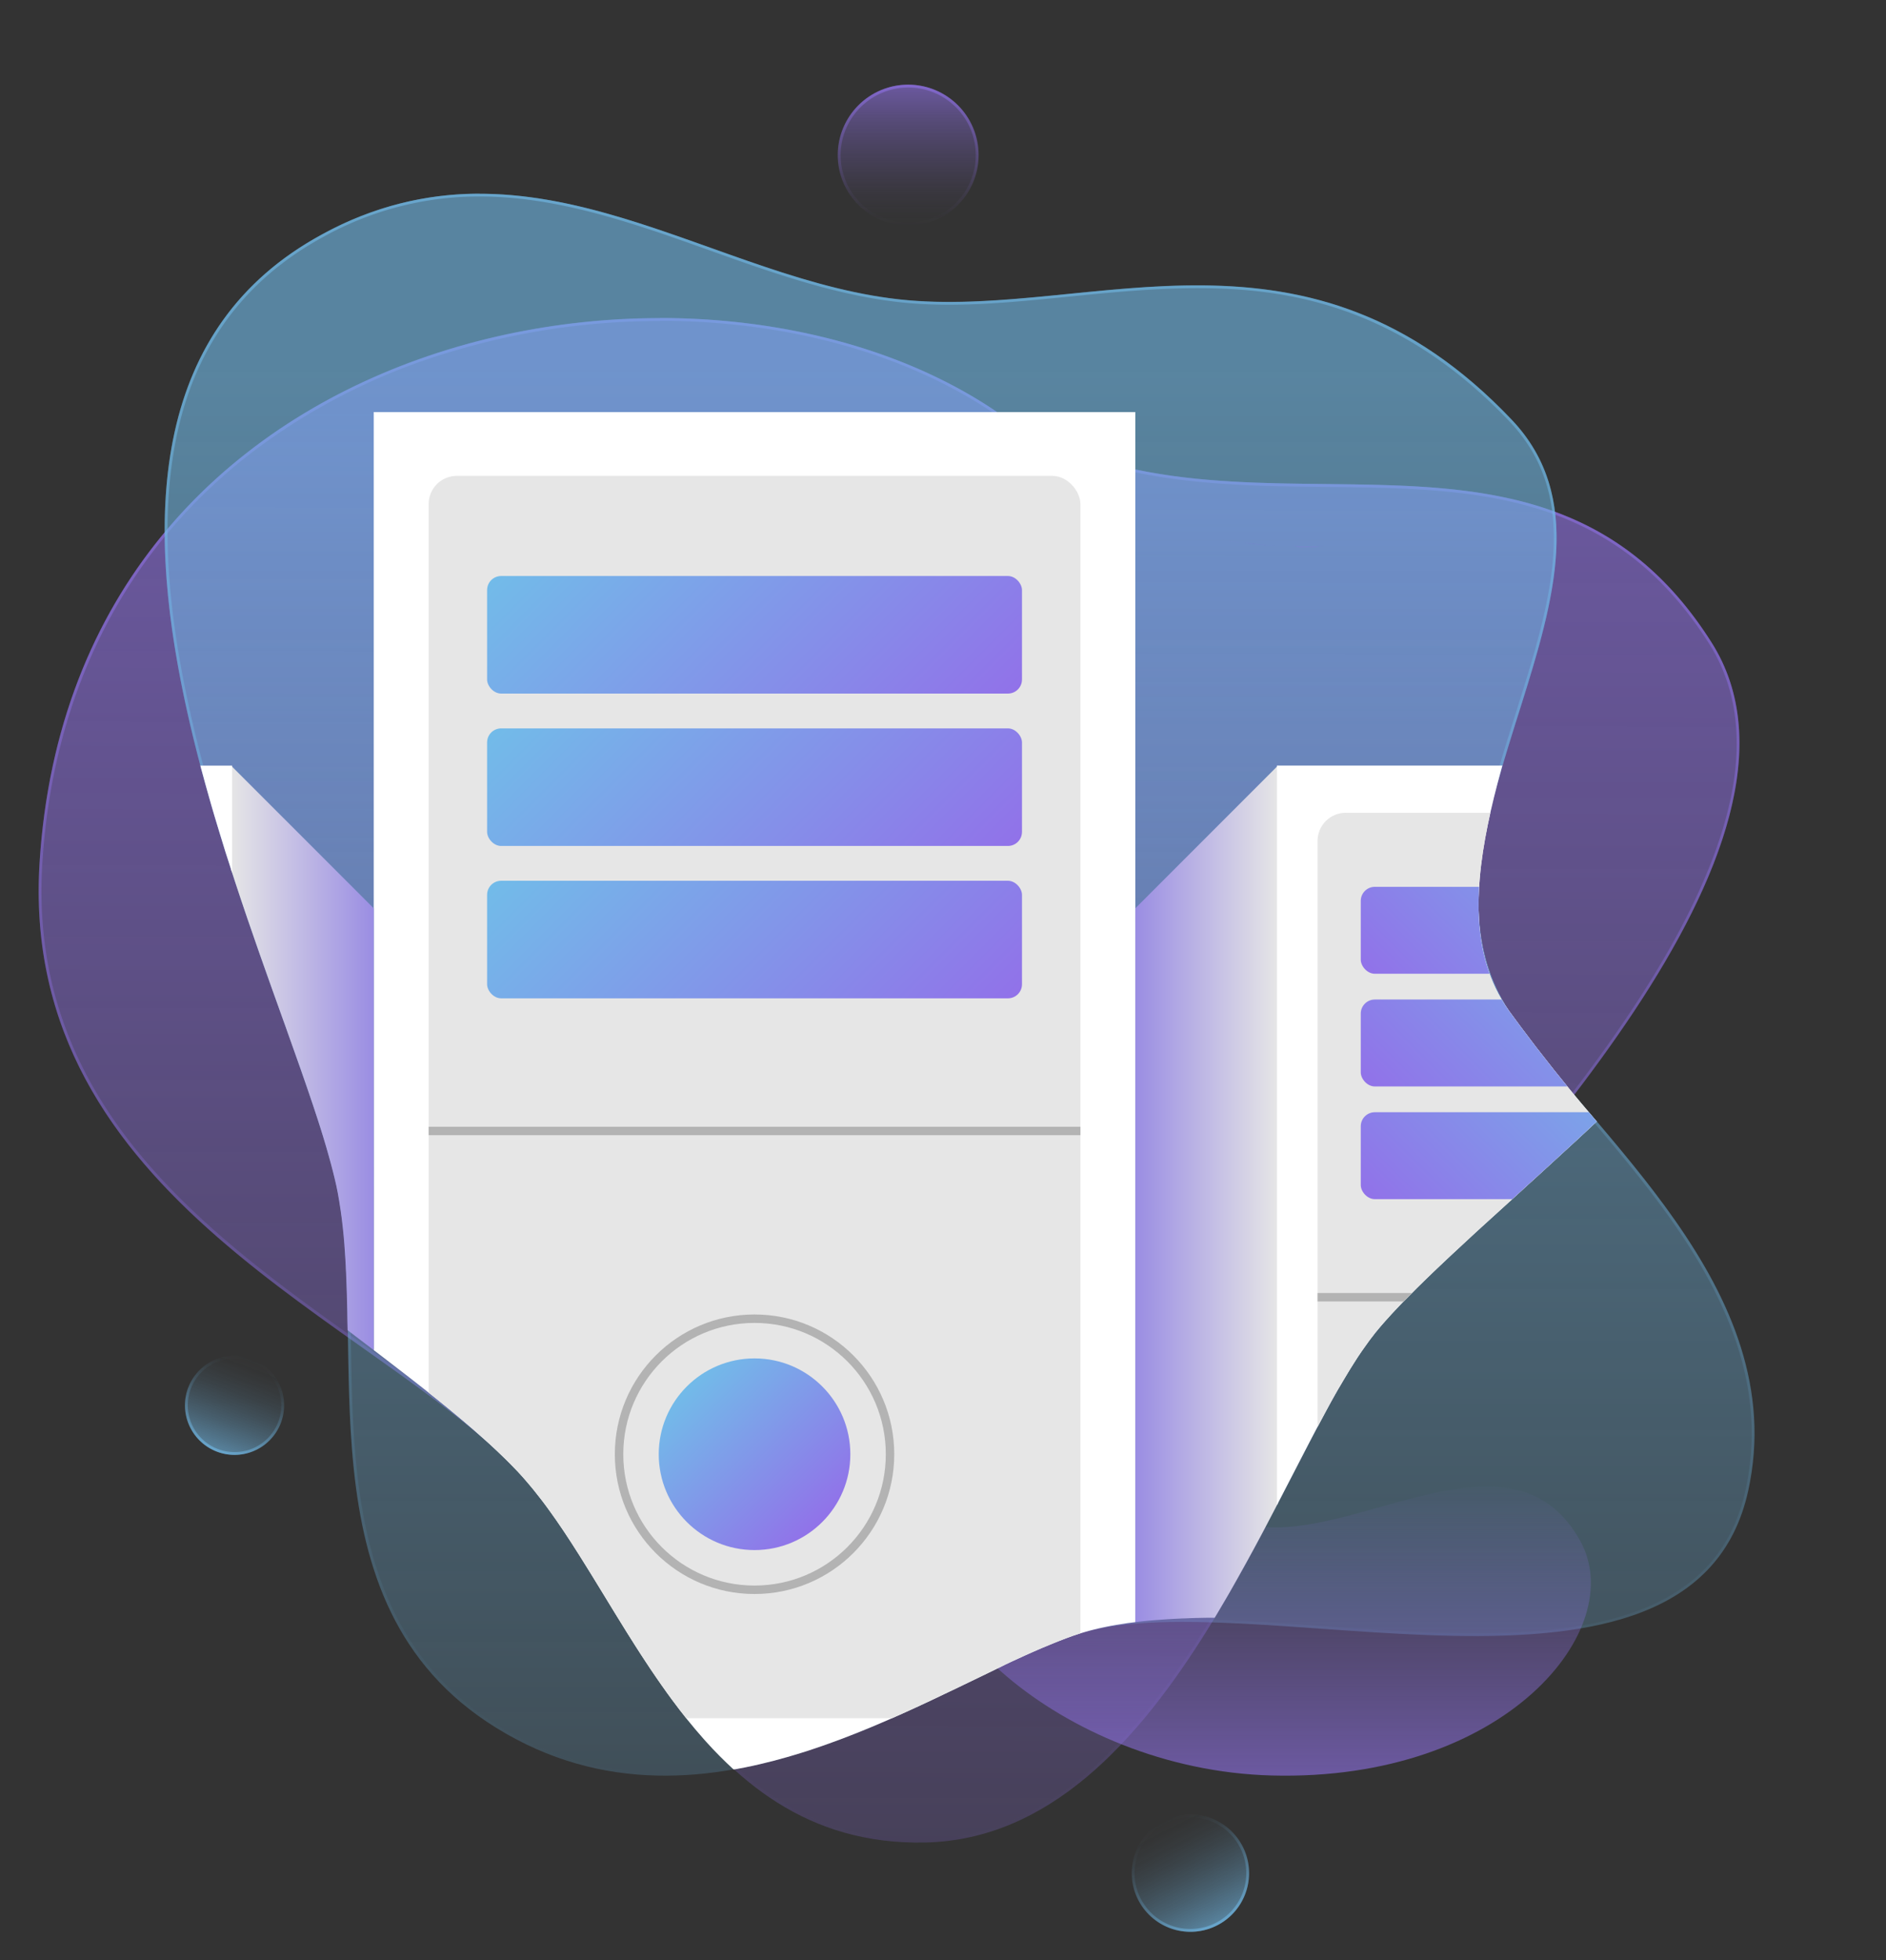 <svg xmlns="http://www.w3.org/2000/svg" xmlns:xlink="http://www.w3.org/1999/xlink" viewBox="0 0 670 696"><rect x="0" y="0" width="670" height="696" fill="#333333" stroke="none"/><defs><style>.cls-1,.cls-60{fill:none;}.cls-2{isolation:isolate;}.cls-3{clip-path:url(#clip-path);}.cls-10,.cls-11,.cls-12,.cls-13,.cls-14,.cls-15,.cls-16,.cls-17,.cls-18,.cls-19,.cls-20,.cls-21,.cls-22,.cls-23,.cls-24,.cls-25,.cls-26,.cls-27,.cls-28,.cls-29,.cls-30,.cls-31,.cls-32,.cls-33,.cls-34,.cls-35,.cls-36,.cls-37,.cls-38,.cls-39,.cls-4,.cls-40,.cls-41,.cls-42,.cls-43,.cls-44,.cls-45,.cls-46,.cls-47,.cls-48,.cls-49,.cls-5,.cls-50,.cls-7,.cls-9{opacity:0.6;mix-blend-mode:lighten;}.cls-4{fill:url(#linear-gradient);}.cls-6{fill:url(#linear-gradient-2);}.cls-7{fill:url(#linear-gradient-3);}.cls-8{fill:url(#linear-gradient-4);}.cls-9{fill:url(#linear-gradient-5);}.cls-10{fill:url(#New_Gradient_Swatch_1);}.cls-11{fill:url(#New_Gradient_Swatch_1-2);}.cls-12{fill:url(#New_Gradient_Swatch_1-3);}.cls-13{fill:url(#New_Gradient_Swatch_1-4);}.cls-14{fill:url(#New_Gradient_Swatch_1-5);}.cls-15{fill:url(#New_Gradient_Swatch_1-6);}.cls-16{fill:url(#New_Gradient_Swatch_1-7);}.cls-17{fill:url(#New_Gradient_Swatch_1-8);}.cls-18{fill:url(#New_Gradient_Swatch_1-9);}.cls-19{fill:url(#New_Gradient_Swatch_1-10);}.cls-20{fill:url(#New_Gradient_Swatch_1-11);}.cls-21{fill:url(#New_Gradient_Swatch_1-12);}.cls-22{fill:url(#New_Gradient_Swatch_1-13);}.cls-23{fill:url(#New_Gradient_Swatch_1-14);}.cls-24{fill:url(#New_Gradient_Swatch_1-15);}.cls-25{fill:url(#New_Gradient_Swatch_1-16);}.cls-26{fill:url(#New_Gradient_Swatch_1-17);}.cls-27{fill:url(#New_Gradient_Swatch_1-18);}.cls-28{fill:url(#New_Gradient_Swatch_1-19);}.cls-29{fill:url(#New_Gradient_Swatch_1-20);}.cls-30{fill:url(#New_Gradient_Swatch_1-21);}.cls-31{fill:url(#New_Gradient_Swatch_1-22);}.cls-32{fill:url(#New_Gradient_Swatch_1-23);}.cls-33{fill:url(#New_Gradient_Swatch_1-24);}.cls-34{fill:url(#New_Gradient_Swatch_1-28);}.cls-35{fill:url(#New_Gradient_Swatch_1-29);}.cls-36{fill:url(#New_Gradient_Swatch_1-30);}.cls-37{fill:url(#New_Gradient_Swatch_1-31);}.cls-38{fill:url(#New_Gradient_Swatch_1-32);}.cls-39{fill:url(#New_Gradient_Swatch_1-33);}.cls-40{fill:url(#New_Gradient_Swatch_1-34);}.cls-41{fill:url(#New_Gradient_Swatch_1-35);}.cls-42{fill:url(#New_Gradient_Swatch_1-36);}.cls-43{fill:url(#New_Gradient_Swatch_1-37);}.cls-44{fill:url(#New_Gradient_Swatch_1-38);}.cls-45{fill:url(#New_Gradient_Swatch_1-41);}.cls-46{fill:url(#New_Gradient_Swatch_1-43);}.cls-47{fill:url(#New_Gradient_Swatch_1-45);}.cls-48{fill:url(#linear-gradient-6);}.cls-49{fill:url(#linear-gradient-7);}.cls-50{fill:url(#linear-gradient-8);}.cls-51{fill:url(#linear-gradient-9);}.cls-52{fill:url(#linear-gradient-10);}.cls-53{fill:url(#linear-gradient-11);}.cls-54{clip-path:url(#clip-path-2);}.cls-55{fill:#fff;}.cls-56{fill:#e6e6e6;}.cls-57{fill:url(#New_Gradient_Swatch_5);}.cls-58{fill:url(#New_Gradient_Swatch_5-2);}.cls-59{fill:url(#New_Gradient_Swatch_5-3);}.cls-60{stroke:#b3b3b3;stroke-miterlimit:10;stroke-width:3px;}.cls-61{fill:url(#New_Gradient_Swatch_5-4);}.cls-62{fill:url(#linear-gradient-12);}.cls-63{fill:url(#New_Gradient_Swatch_1-46);}.cls-64{fill:url(#New_Gradient_Swatch_1-47);}.cls-65{fill:url(#New_Gradient_Swatch_1-48);}.cls-66{fill:url(#New_Gradient_Swatch_1-49);}.cls-67{fill:url(#linear-gradient-13);}.cls-68{fill:url(#New_Gradient_Swatch_5-5);}.cls-69{fill:url(#New_Gradient_Swatch_5-6);}.cls-70{fill:url(#New_Gradient_Swatch_5-7);}.cls-71{fill:url(#New_Gradient_Swatch_1-50);}</style><clipPath id="clip-path"><rect class="cls-1" y="-102" width="670" height="900"/></clipPath><linearGradient id="linear-gradient" x1="94.16" y1="559.62" x2="2.68" y2="-214.86" gradientTransform="matrix(0.99, 0.12, -0.12, 0.99, 287.98, 365.35)" gradientUnits="userSpaceOnUse"><stop offset="0" stop-color="#9172e9" stop-opacity="0"/><stop offset="0.65" stop-color="#9172e9" stop-opacity="0.65"/><stop offset="1" stop-color="#9172e9"/></linearGradient><linearGradient id="linear-gradient-2" x1="315.85" y1="654.3" x2="315.85" y2="112.93" gradientTransform="matrix(1, 0, 0, 1, 0, 0)" xlink:href="#linear-gradient"/><linearGradient id="linear-gradient-3" x1="17.04" y1="367.69" x2="-109.99" y2="-388.5" gradientTransform="translate(385 530.92) rotate(9.54)" gradientUnits="userSpaceOnUse"><stop offset="0" stop-color="#72bbe9" stop-opacity="0"/><stop offset="1" stop-color="#72bbe9"/></linearGradient><linearGradient id="linear-gradient-4" x1="340.89" y1="630.54" x2="340.89" y2="68.77" gradientTransform="matrix(1, 0, 0, 1, 0, 0)" xlink:href="#linear-gradient-3"/><linearGradient id="linear-gradient-5" x1="-6245.06" y1="991.61" x2="-6242.29" y2="1098.03" gradientTransform="translate(-5820.84 1459.2) rotate(-178.51)" gradientUnits="userSpaceOnUse"><stop offset="0" stop-color="#9172e9"/><stop offset="0.35" stop-color="#9172e9" stop-opacity="0.65"/><stop offset="1" stop-color="#9172e9" stop-opacity="0"/></linearGradient><linearGradient id="New_Gradient_Swatch_1" x1="58.53" y1="192.02" x2="58.53" y2="190.51" gradientUnits="userSpaceOnUse"><stop offset="0" stop-color="#c44ff9"/><stop offset="1" stop-color="#595ad3"/></linearGradient><linearGradient id="New_Gradient_Swatch_1-2" x1="119.72" y1="426.25" x2="119.72" y2="418.43" xlink:href="#New_Gradient_Swatch_1"/><linearGradient id="New_Gradient_Swatch_1-3" x1="123.51" y1="472.28" x2="123.51" y2="465.33" xlink:href="#New_Gradient_Swatch_1"/><linearGradient id="New_Gradient_Swatch_1-4" x1="183.79" y1="524.37" x2="183.79" y2="520.27" xlink:href="#New_Gradient_Swatch_1"/><linearGradient id="New_Gradient_Swatch_1-5" x1="261.34" y1="628.3" x2="261.34" y2="628.08" xlink:href="#New_Gradient_Swatch_1"/><linearGradient id="New_Gradient_Swatch_1-6" x1="449.79" y1="542.27" x2="449.79" y2="541.43" xlink:href="#New_Gradient_Swatch_1"/><linearGradient id="New_Gradient_Swatch_1-7" x1="528.42" y1="345.25" x2="528.42" y2="341.9" xlink:href="#New_Gradient_Swatch_1"/><linearGradient id="New_Gradient_Swatch_1-8" x1="530.4" y1="350.24" x2="530.4" y2="347.54" xlink:href="#New_Gradient_Swatch_1"/><linearGradient id="New_Gradient_Swatch_1-9" x1="542.6" y1="370.62" x2="542.6" y2="364.83" xlink:href="#New_Gradient_Swatch_1"/><linearGradient id="New_Gradient_Swatch_1-10" x1="564.43" y1="398.22" x2="564.43" y2="391.69" xlink:href="#New_Gradient_Swatch_1"/><linearGradient id="New_Gradient_Swatch_1-11" x1="181.85" y1="522.32" x2="185.72" y2="522.32" xlink:href="#New_Gradient_Swatch_1"/><linearGradient id="New_Gradient_Swatch_1-12" x1="431.58" y1="573.8" x2="432.28" y2="573.8" xlink:href="#New_Gradient_Swatch_1"/><linearGradient id="New_Gradient_Swatch_1-13" x1="449.57" y1="541.85" x2="450.01" y2="541.85" xlink:href="#New_Gradient_Swatch_1"/><linearGradient id="New_Gradient_Swatch_1-14" x1="477.12" y1="488.56" x2="479.23" y2="488.56" xlink:href="#New_Gradient_Swatch_1"/><linearGradient id="New_Gradient_Swatch_1-15" x1="487.71" y1="473.35" x2="489.34" y2="473.35" xlink:href="#New_Gradient_Swatch_1"/><linearGradient id="New_Gradient_Swatch_1-16" x1="503.31" y1="455.82" x2="506.54" y2="455.82" xlink:href="#New_Gradient_Swatch_1"/><linearGradient id="New_Gradient_Swatch_1-17" x1="537.53" y1="423" x2="542.99" y2="423" xlink:href="#New_Gradient_Swatch_1"/><linearGradient id="New_Gradient_Swatch_1-18" x1="383.8" y1="184.46" x2="390.91" y2="184.46" xlink:href="#New_Gradient_Swatch_1"/><linearGradient id="New_Gradient_Swatch_1-19" x1="394.4" y1="186.19" x2="401.19" y2="186.19" xlink:href="#New_Gradient_Swatch_1"/><linearGradient id="New_Gradient_Swatch_1-20" x1="428.85" y1="191.43" x2="433.94" y2="191.43" xlink:href="#New_Gradient_Swatch_1"/><linearGradient id="New_Gradient_Swatch_1-21" x1="433.94" y1="192.77" x2="453.1" y2="192.77" xlink:href="#New_Gradient_Swatch_1"/><linearGradient id="New_Gradient_Swatch_1-22" x1="458.76" y1="194.02" x2="470.38" y2="194.02" xlink:href="#New_Gradient_Swatch_1"/><linearGradient id="New_Gradient_Swatch_1-23" x1="470.38" y1="193.86" x2="476.29" y2="193.86" xlink:href="#New_Gradient_Swatch_1"/><linearGradient id="New_Gradient_Swatch_1-24" x1="552.71" y1="182.29" x2="554.2" y2="182.29" xlink:href="#New_Gradient_Swatch_1"/><linearGradient id="New_Gradient_Swatch_1-28" x1="261.34" y1="628.3" x2="261.34" y2="628.08" xlink:href="#New_Gradient_Swatch_1"/><linearGradient id="New_Gradient_Swatch_1-29" x1="387.35" y1="185.05" x2="387.35" y2="183.87" xlink:href="#New_Gradient_Swatch_1"/><linearGradient id="New_Gradient_Swatch_1-30" x1="397.79" y1="186.75" x2="397.79" y2="185.63" xlink:href="#New_Gradient_Swatch_1"/><linearGradient id="New_Gradient_Swatch_1-31" x1="431.4" y1="191.78" x2="431.4" y2="191.07" xlink:href="#New_Gradient_Swatch_1"/><linearGradient id="New_Gradient_Swatch_1-32" x1="431.93" y1="574.37" x2="431.93" y2="573.22" xlink:href="#New_Gradient_Swatch_1"/><linearGradient id="New_Gradient_Swatch_1-33" x1="443.52" y1="193.75" x2="443.52" y2="191.78" xlink:href="#New_Gradient_Swatch_1"/><linearGradient id="New_Gradient_Swatch_1-34" x1="464.57" y1="194.06" x2="464.57" y2="193.97" xlink:href="#New_Gradient_Swatch_1"/><linearGradient id="New_Gradient_Swatch_1-35" x1="473.33" y1="193.97" x2="473.33" y2="193.74" xlink:href="#New_Gradient_Swatch_1"/><linearGradient id="New_Gradient_Swatch_1-36" x1="478.18" y1="490.32" x2="478.18" y2="486.8" xlink:href="#New_Gradient_Swatch_1"/><linearGradient id="New_Gradient_Swatch_1-37" x1="488.52" y1="474.35" x2="488.52" y2="472.34" xlink:href="#New_Gradient_Swatch_1"/><linearGradient id="New_Gradient_Swatch_1-38" x1="504.93" y1="457.4" x2="504.93" y2="454.23" xlink:href="#New_Gradient_Swatch_1"/><linearGradient id="New_Gradient_Swatch_1-41" x1="540.26" y1="425.48" x2="540.26" y2="420.51" xlink:href="#New_Gradient_Swatch_1"/><linearGradient id="New_Gradient_Swatch_1-43" x1="553.46" y1="182.42" x2="553.46" y2="182.15" xlink:href="#New_Gradient_Swatch_1"/><linearGradient id="New_Gradient_Swatch_1-45" x1="431.76" y1="574.42" x2="432.1" y2="573.17" xlink:href="#New_Gradient_Swatch_1"/><linearGradient id="linear-gradient-6" x1="89.63" y1="482.58" x2="77.01" y2="515.48" gradientUnits="userSpaceOnUse"><stop offset="0" stop-color="#72bbe9" stop-opacity="0"/><stop offset="0.11" stop-color="#72bbe9" stop-opacity="0.02"/><stop offset="0.24" stop-color="#72bbe9" stop-opacity="0.09"/><stop offset="0.38" stop-color="#72bbe9" stop-opacity="0.19"/><stop offset="0.53" stop-color="#72bbe9" stop-opacity="0.34"/><stop offset="0.69" stop-color="#72bbe9" stop-opacity="0.53"/><stop offset="0.85" stop-color="#72bbe9" stop-opacity="0.76"/><stop offset="1" stop-color="#72bbe9"/></linearGradient><linearGradient id="linear-gradient-7" x1="322.63" y1="80.13" x2="322.63" y2="30.07" gradientUnits="userSpaceOnUse"><stop offset="0" stop-color="#9172e9" stop-opacity="0"/><stop offset="0.1" stop-color="#9172e9" stop-opacity="0.03"/><stop offset="0.23" stop-color="#9172e9" stop-opacity="0.1"/><stop offset="0.38" stop-color="#9172e9" stop-opacity="0.23"/><stop offset="0.55" stop-color="#9172e9" stop-opacity="0.4"/><stop offset="0.74" stop-color="#9172e9" stop-opacity="0.62"/><stop offset="0.93" stop-color="#9172e9" stop-opacity="0.89"/><stop offset="1" stop-color="#9172e9"/></linearGradient><linearGradient id="linear-gradient-8" x1="413.43" y1="646.57" x2="432.35" y2="683.71" gradientUnits="userSpaceOnUse"><stop offset="0" stop-color="#72bbe9" stop-opacity="0"/><stop offset="0.1" stop-color="#72bbe9" stop-opacity="0.02"/><stop offset="0.24" stop-color="#72bbe9" stop-opacity="0.09"/><stop offset="0.38" stop-color="#72bbe9" stop-opacity="0.2"/><stop offset="0.53" stop-color="#72bbe9" stop-opacity="0.35"/><stop offset="0.7" stop-color="#72bbe9" stop-opacity="0.55"/><stop offset="0.86" stop-color="#72bbe9" stop-opacity="0.78"/><stop offset="1" stop-color="#72bbe9"/></linearGradient><linearGradient id="linear-gradient-9" x1="89.63" y1="482.59" x2="77.01" y2="515.48" xlink:href="#linear-gradient-6"/><linearGradient id="linear-gradient-10" x1="322.63" y1="80.13" x2="322.63" y2="30.07" xlink:href="#linear-gradient-7"/><linearGradient id="linear-gradient-11" x1="413.43" y1="646.57" x2="432.35" y2="683.71" xlink:href="#linear-gradient-8"/><clipPath id="clip-path-2"><path class="cls-1" d="M561.66,391.69l-1.88-2.26-1.89-2.29c-3.81-4.64-7.69-9.5-11.65-14.63-.48-.62-1-1.25-1.45-1.89-1.45-1.89-2.92-3.83-4.38-5.79s-2.79-3.76-4.2-5.69q-1.5-2.06-2.76-4.19c-.42-.71-.82-1.43-1.2-2.15h0q-.48-.92-.93-1.83l-.33-.72c-.42-.89-.81-1.79-1.16-2.7-.09-.22-.18-.43-.26-.64-.21-.55-.41-1.09-.61-1.65-.39-1.1-.74-2.22-1.06-3.35-.16-.57-.31-1.14-.46-1.71q-.45-1.8-.81-3.63c-.16-.82-.3-1.64-.43-2.47-7.07-45.25,28.08-106.7,28.08-148.79,0-.53,0-1.06,0-1.58s0-1,0-1.56l-1.49.26,1.49-.27c-.61-13.71-5.35-25.16-17.09-33-72.25-48.49-170-5.07-236.17-10.83-69.08-6-111.16-96-186.65-55-42.32,23-56.23,62.49-55.77,107.21,0,.5,0,1,0,1.51a4.56,4.56,0,0,0,0,.52c0,1.21.05,2.43.1,3.65a.48.48,0,0,0,0,.12c0,.95.07,1.89.13,2.85,0,.72.06,1.44.11,2.16s.08,1.31.13,2,.07,1.24.13,1.86.09,1.25.14,1.87.12,1.43.19,2.15.15,1.68.24,2.52c0,.28,0,.55.08.83.09,1,.2,1.95.31,2.93,0,.46.1.92.16,1.38.13,1.07.26,2.14.4,3.21,0,.11,0,.23,0,.35.13,1,.26,2,.4,2.93.1.76.21,1.53.33,2.29.16,1.09.32,2.18.5,3.28s.32,2.05.5,3.08l.15.93.45,2.59.33,1.81q.26,1.44.54,2.88c0,.26.09.51.15.77.21,1.13.43,2.26.67,3.39,0,.21.08.43.13.64.16.86.34,1.72.53,2.58s.41,2,.63,2.94c.35,1.63.71,3.26,1.08,4.88.25,1.09.51,2.19.77,3.28.31,1.32.62,2.63.95,3.95a2.86,2.86,0,0,0,.07.28c.32,1.31.64,2.61,1,3.92s.68,2.67,1,4q2,7.47,4.12,14.89c.39,1.36.79,2.71,1.19,4.06q.48,1.65,1,3.3c.22.75.45,1.5.68,2.25.38,1.26.77,2.52,1.16,3.77q1,3.41,2.13,6.76c.42,1.33.85,2.65,1.28,4,.33,1,.66,2.06,1,3.08,5.7,17.39,11.71,34.09,17.22,49.47.48,1.34,1,2.68,1.43,4,1.62,4.54,3.2,9,4.7,13.24q1.13,3.21,2.19,6.31t2.07,6.08c.62,1.84,1.21,3.65,1.79,5.42l.35,1.1q.36,1.1.69,2.16c.32,1,.63,2,.93,3q1.09,3.56,2,6.87.39,1.38.75,2.73t.69,2.64q.33,1.29.63,2.55c.2.83.39,1.66.57,2.46q.57,2.63,1,5.36c.21,1.24.4,2.49.58,3.75.14.88.26,1.76.36,2.65s.25,2,.36,3.07.22,2.07.32,3.11v.05c.1,1,.18,2,.26,3,0,.08,0,.16,0,.23.07.91.14,1.83.2,2.75l.15,2.37.12,2.16c0,.78.08,1.57.11,2.36s.08,1.82.11,2.74c.15,3.55.24,7.15.32,10.8,0,2.3.09,4.61.13,6.95h0l9.55,7.27,2.62,2c13.39,10.24,25.91,20,36.46,29.52l1.41,1.27c1.86,1.7,3.66,3.39,5.38,5.07l1.28,1.26c.54.53,1.06,1.06,1.58,1.59.72.72,1.42,1.45,2.1,2.17s1.19,1.27,1.77,1.93,1.16,1.3,1.73,2l0,0c.55.63,1.08,1.27,1.61,1.92.23.26.44.53.66.8.76.93,1.51,1.89,2.26,2.86s1.55,2,2.32,3.07c.56.76,1.12,1.53,1.67,2.31s1.12,1.56,1.67,2.36,1.11,1.6,1.65,2.41,1,1.49,1.52,2.25l.13.2c.55.82,1.1,1.66,1.64,2.5.14.2.27.4.4.61q1.44,2.22,2.88,4.5c5.55,8.78,11.1,18.13,16.93,27.47q1.58,2.5,3.16,5l1.76,2.74c.59.91,1.19,1.82,1.79,2.73,1.19,1.82,2.41,3.63,3.64,5.42.61.9,1.23,1.79,1.86,2.68s1.16,1.65,1.75,2.47l.26.37c.59.82,1.19,1.64,1.79,2.45,3.54,4.8,7.25,9.45,11.17,13.86l1.07,1.2q4.63,5.13,9.68,9.75h0c.4-.06.79-.13,1.19-.21,1.79-.32,3.57-.68,5.35-1.06l2.48-.56q5.09-1.17,10.09-2.62c1.67-.47,3.34-1,5-1.5s3.31-1.05,4.95-1.61l2.46-.84c.82-.28,1.63-.57,2.45-.87l4.39-1.61.47-.18c1.61-.61,3.22-1.24,4.81-1.87s3.19-1.29,4.77-1.94l.15-.06c1.35-.56,2.69-1.13,4-1.7l2-.86q1.62-.69,3.21-1.41c1.56-.69,3.12-1.39,4.65-2.09l3.87-1.78,1.93-.9,3.78-1.78c2-1,4-1.89,5.94-2.83l5.15-2.48,5.45-2.63,2.06-1c1-.5,2-1,3-1.46h0c.34-.17.67-.33,1-.48l2-1,2.12-1c1.68-.78,3.33-1.55,5-2.29l.72-.32,1.89-.84c1.25-.56,2.49-1.1,3.71-1.62l.07,0,1.76-.74c.6-.26,1.2-.5,1.8-.74s1.19-.48,1.77-.71q2.64-1.05,5.18-1.94c1.29-.45,2.61-.88,4-1.27l1.05-.3.82-.23,1.48-.38,1.56-.38,1.53-.34,1.58-.33,1.59-.31,1.62-.29q4.08-.71,8.4-1.18l2.67-.28c.83-.08,1.66-.16,2.5-.22h.09l1.79-.14c1.8-.14,3.62-.26,5.47-.35l1.3-.06,1-.05c1.11,0,2.22-.09,3.34-.12l1.9-.06,3.85-.08,2.71,0c.24-.38.47-.76.7-1.15q1.77-2.93,3.47-5.88c.37-.63.74-1.26,1.1-1.9,4-7,7.85-14,11.53-20.91l1.19-2.26c.15-.28.3-.56.44-.84q2.16-4.09,4.25-8.13l2.85-5.51c2.86-5.54,5.63-10.94,8.33-16.1l1.6-3.06c1.41-2.67,2.8-5.28,4.17-7.8.54-1,1.09-2,1.63-3l.81-1.46.81-1.44c.66-1.16,1.31-2.31,2-3.42l.71-1.21c.7-1.21,1.4-2.38,2.11-3.52.16-.25.31-.5.46-.75.37-.6.73-1.19,1.11-1.77l.78-1.22c.51-.8,1-1.59,1.54-2.35l.77-1.13c.77-1.12,1.54-2.2,2.3-3.23.28-.39.57-.76.84-1.13l.68-.87.75-1c.28-.35.58-.71.88-1.06s.6-.73.91-1.09l.36-.42c.5-.58,1-1.17,1.55-1.77.8-.9,1.64-1.82,2.5-2.76.28-.31.57-.62.88-.94.89-.95,1.81-1.91,2.76-2.9l1-1q2-2,4.05-4.07c1.05-1,2.12-2.1,3.23-3.17l2.25-2.17,1.73-1.65c1.16-1.11,2.35-2.24,3.56-3.37l1.84-1.72q3.74-3.48,7.72-7.16l2.61-2.39,7.71-7,1.77-1.61c.6-.53,1.2-1.08,1.8-1.64l5.46-5q1.85-1.67,3.71-3.37l3.74-3.42,5.69-5.22L560,405q3.6-3.33,7.24-6.74h0Q564.45,395,561.66,391.69ZM383.8,183.87l7.11,1.18Zm10.6,1.76,6.79,1.12Zm47.46,7.16q-3.78-.43-7.92-1c-1.66-.22-3.35-.46-5.09-.71l5.09.71c2.76.37,5.4.71,7.92,1q5.64.66,11.24,1Q447.51,193.45,441.86,192.79ZM470.38,194c-3.85.11-7.72.12-11.62,0,3.89.1,7.77.09,11.62,0q3-.08,5.91-.23Q473.35,193.9,470.38,194Z"/></clipPath><linearGradient id="New_Gradient_Swatch_5" x1="211.57" y1="168.93" x2="324.52" y2="281.89" gradientUnits="userSpaceOnUse"><stop offset="0" stop-color="#72bbe9"/><stop offset="1" stop-color="#9172e9"/></linearGradient><linearGradient id="New_Gradient_Swatch_5-2" x1="211.57" y1="223.05" x2="324.52" y2="336" xlink:href="#New_Gradient_Swatch_5"/><linearGradient id="New_Gradient_Swatch_5-3" x1="211.57" y1="277.16" x2="324.52" y2="390.11" xlink:href="#New_Gradient_Swatch_5"/><linearGradient id="New_Gradient_Swatch_5-4" x1="243.99" y1="492.34" x2="292.11" y2="540.46" xlink:href="#New_Gradient_Swatch_5"/><linearGradient id="linear-gradient-12" x1="82.09" y1="450.08" x2="132.77" y2="450.08" gradientUnits="userSpaceOnUse"><stop offset="0" stop-color="#e6e6e6"/><stop offset="1" stop-color="#9a8de3"/></linearGradient><linearGradient id="New_Gradient_Swatch_1-46" x1="-58.97" y1="288.96" x2="23.79" y2="371.73" xlink:href="#New_Gradient_Swatch_1"/><linearGradient id="New_Gradient_Swatch_1-47" x1="-58.97" y1="328.98" x2="23.79" y2="411.75" xlink:href="#New_Gradient_Swatch_1"/><linearGradient id="New_Gradient_Swatch_1-48" x1="-58.97" y1="369" x2="23.79" y2="451.77" xlink:href="#New_Gradient_Swatch_1"/><linearGradient id="New_Gradient_Swatch_1-49" x1="-35.38" y1="527.75" x2="0.2" y2="563.34" xlink:href="#New_Gradient_Swatch_1"/><linearGradient id="linear-gradient-13" x1="882.28" y1="450.08" x2="932.95" y2="450.08" gradientTransform="matrix(-1, 0, 0, 1, 1336.27, 0)" xlink:href="#linear-gradient-12"/><linearGradient id="New_Gradient_Swatch_5-5" x1="741.21" y1="288.96" x2="823.98" y2="371.73" gradientTransform="matrix(1, 0, 0, -1, -228.92, 660.69)" xlink:href="#New_Gradient_Swatch_5"/><linearGradient id="New_Gradient_Swatch_5-6" x1="741.21" y1="328.98" x2="823.98" y2="411.75" gradientTransform="matrix(1, 0, 0, -1, -228.92, 740.73)" xlink:href="#New_Gradient_Swatch_5"/><linearGradient id="New_Gradient_Swatch_5-7" x1="741.21" y1="369" x2="823.98" y2="451.77" gradientTransform="matrix(1, 0, 0, -1, -228.92, 820.76)" xlink:href="#New_Gradient_Swatch_5"/><linearGradient id="New_Gradient_Swatch_1-50" x1="764.8" y1="527.75" x2="800.39" y2="563.34" gradientTransform="matrix(-1, 0, 0, 1, 1336.27, 0)" xlink:href="#New_Gradient_Swatch_1"/></defs><title>Illus-5</title><g class="cls-2"><g id="Design"><g class="cls-3"><path class="cls-4" d="M14.06,306.36c12-192,234.8-231.84,340.19-160C437.9,203.33,546.43,131,608,228.1c45.69,72-78.86,195.08-119.57,245.3C455,514.73,416.58,652.46,328.58,654.28,245.13,656,222.42,563.12,183.94,522.44,133.49,469.1,6.57,426.17,14.06,306.36Z"/><g class="cls-5"><path class="cls-6" d="M234.48,113.93c45.43,0,87.76,11.8,119.21,33.23C390.13,172,431.23,172.45,471,172.89c52.22.59,101.55,1.14,136.2,55.74,9,14.24,11.82,31.59,8.26,51.55-3.08,17.25-11,37-23.53,58.71-23,39.9-57.57,79.68-82.79,108.72-8.43,9.71-15.7,18.09-21.43,25.16-9.2,11.34-18.6,29.59-29.49,50.72-14.5,28.13-30.93,60-51.9,85.39-24.21,29.3-49.64,43.82-77.74,44.4l-2.25,0c-57.43,0-85.63-46.21-110.5-87-10.3-16.88-20-32.82-31.14-44.57-13.83-14.62-33.46-28.52-54.24-43.24-27.19-19.25-58-41.08-80.6-68.4C24,378.89,12.64,345,15.05,306.42c3.81-61,29.67-111.48,74.76-146a219.71,219.71,0,0,1,68.73-35,255.5,255.5,0,0,1,75.94-11.41h0m0-1c-101.84,0-212.08,59.94-220.42,193.43C6.57,426.17,133.49,469.1,183.94,522.44,222.07,562.75,244.7,654.3,326.31,654.3l2.27,0c88-1.82,126.38-139.55,159.88-180.88C529.17,423.18,653.72,300.09,608,228.1,546.43,131,437.9,203.33,354.25,146.33c-32.12-21.88-75.14-33.4-119.77-33.4Z"/></g><path class="cls-7" d="M114.29,83.3c75.49-41,139.26,17.3,208.34,23.3,66.2,5.76,141.94-34,214.48,42.51,51.51,54.33-42.6,146.39-.91,210,28.89,44.07,100.56,98.26,84.86,170.19-19.6,89.82-180.26,30.55-239.66,51.46C332.51,598,251.55,660.15,176.24,613.53,104.8,569.3,131.79,477,119.49,420.89,103.35,347.37-6.07,148.76,114.29,83.3Z"/><g class="cls-5"><path class="cls-8" d="M170.44,69.77c28,0,55.37,9.76,81.82,19.2,22.82,8.14,46.42,16.55,70.28,18.63,4.65.4,9.44.6,14.66.6,13.89,0,27.83-1.39,42.59-2.87s30.18-3,45.53-3c30.74,0,71.16,5.4,111.06,47.48,26,27.45,14.39,64.4,2.06,103.52-11.62,36.87-23.63,75-3.07,106.36,7.26,11.09,17.22,22.81,27.76,35.22,15.45,18.19,33,38.8,44.72,61.08,13.43,25.43,17.43,49.35,12.24,73.13-4.26,19.49-15.34,32.93-33.9,41.09-15.17,6.67-35,9.78-62.25,9.78-18,0-36.8-1.34-55-2.63-17.39-1.24-33.81-2.4-48.75-2.4-17.18,0-29.6,1.55-39.09,4.89-10.68,3.76-23.05,9.74-36.15,16.06-31,15-69.64,33.64-108.71,33.64a109.89,109.89,0,0,1-59.45-16.86c-50.49-31.26-51.36-87.24-52.14-136.62-.31-20.17-.61-39.21-4.16-55.38-3.4-15.53-10.9-36.46-19.58-60.7C84.68,314.75,64.53,258.47,60.3,207.14c-2.28-27.75.41-51.68,8-71.12,8.76-22.4,24.39-39.84,46.45-51.84a113.83,113.83,0,0,1,55.66-14.41h0m0-1A114.94,114.94,0,0,0,114.29,83.3c-120.36,65.46-10.94,264.07,5.2,337.59C131.79,477,104.8,569.3,176.24,613.53a111.55,111.55,0,0,0,60,17c55.75,0,109.17-37.07,145.19-49.75C391.7,577.16,405,576,420.16,576c30.77,0,68.91,5,103.78,5,46.86,0,87.84-9.09,97.12-51.65,15.7-71.93-56-126.12-84.85-170.19-41.7-63.64,52.41-155.7.9-210-37-39-74.82-47.79-111.79-47.79-30.26,0-59.94,5.88-88.12,5.88-4.9,0-9.76-.18-14.57-.6-51.34-4.46-99.74-37.83-152.2-37.83Z"/></g><path class="cls-9" d="M333.8,539.3c20.9-35.52,82.06,2.14,118,3.07s86.7-36.16,109.54,4.73c17.53,31.4-26.6,85.54-109.49,83.38C376,628.5,316.15,569.3,333.8,539.3Z"/><path class="cls-10" d="M58.54,192c0-.5,0-1,0-1.5a0,0,0,0,0,0,0C58.52,191,58.52,191.51,58.54,192Z"/><path class="cls-11" d="M120.53,426.25c-.32-1.82-.66-3.61-1-5.36l-.56-2.46c.2.83.39,1.66.57,2.46Q120.06,423.52,120.53,426.25Z"/><path class="cls-12" d="M123.57,472.28h0c0-2.33-.07-4.65-.12-6.95C123.49,467.63,123.53,469.94,123.57,472.28Z"/><path class="cls-13" d="M185.72,524.37c-.59-.66-1.18-1.3-1.78-1.93s-1.38-1.44-2.09-2.17c.72.72,1.42,1.45,2.1,2.17S185.14,523.71,185.72,524.37Z"/><path class="cls-14" d="M261.94,628.08l-1.18.22h0C261.15,628.23,261.54,628.16,261.94,628.08Z"/><path class="cls-15" d="M450,541.43l-.43.84h0C449.72,542,449.87,541.71,450,541.43Z"/><path class="cls-16" d="M529,345.25c-.39-1.1-.74-2.22-1.06-3.35C528.21,343,528.57,344.15,529,345.25Z"/><path class="cls-17" d="M531,350.24c-.42-.89-.81-1.79-1.16-2.7C530.18,348.45,530.56,349.35,531,350.24Z"/><path class="cls-18" d="M544.79,370.62c-1.45-1.89-2.92-3.83-4.38-5.79C541.88,366.79,543.34,368.73,544.79,370.62Z"/><path class="cls-19" d="M567.2,398.22q-2.75-3.18-5.54-6.53Q564.46,395,567.2,398.22Z"/><path class="cls-20" d="M185.72,524.37c-.59-.66-1.18-1.3-1.78-1.93s-1.38-1.44-2.09-2.17c.72.72,1.42,1.45,2.1,2.17S185.14,523.71,185.72,524.37Z"/><path class="cls-21" d="M432.28,573.22l-.69,1.15h0C431.82,574,432.05,573.61,432.28,573.22Z"/><path class="cls-22" d="M450,541.43l-.43.84h0C449.72,542,449.87,541.71,450,541.43Z"/><path class="cls-23" d="M479.23,486.8c-.7,1.14-1.4,2.31-2.11,3.52C477.82,489.11,478.52,487.94,479.23,486.8Z"/><path class="cls-24" d="M489.34,472.34c-.3.35-.58.71-.87,1.06l-.76,1,.75-1C488.74,473.05,489,472.69,489.34,472.34Z"/><path class="cls-25" d="M506.54,454.23l-3.23,3.17C504.36,456.35,505.43,455.3,506.54,454.23Z"/><path class="cls-26" d="M543,420.51c-1.84,1.69-3.66,3.34-5.46,5Z"/><path class="cls-27" d="M383.8,183.87l7.11,1.18Z"/><path class="cls-28" d="M394.4,185.63l6.79,1.12Z"/><path class="cls-29" d="M428.85,191.07l5.09.71C432.28,191.56,430.59,191.32,428.85,191.07Z"/><path class="cls-30" d="M441.86,192.78q5.64.66,11.24,1-5.6-.3-11.24-1-3.78-.43-7.92-1C436.7,192.15,439.34,192.49,441.86,192.78Z"/><path class="cls-31" d="M470.38,194c-3.85.11-7.72.12-11.62,0C462.65,194.08,466.53,194.07,470.38,194Z"/><path class="cls-32" d="M470.38,194q3-.08,5.91-.23Q473.35,193.9,470.38,194Z"/><path class="cls-33" d="M554.2,182.15h0l-1.49.26Z"/><path class="cls-10" d="M58.54,192c0-.5,0-1,0-1.5a0,0,0,0,0,0,0C58.52,191,58.52,191.51,58.54,192Z"/><path class="cls-11" d="M120.53,426.25c-.32-1.82-.66-3.61-1-5.36l-.56-2.46c.2.83.39,1.66.57,2.46Q120.06,423.52,120.53,426.25Z"/><path class="cls-12" d="M123.57,472.28h0c0-2.33-.07-4.65-.12-6.95C123.49,467.63,123.53,469.94,123.57,472.28Z"/><path class="cls-34" d="M261.94,628.08l-1.18.22h0C261.15,628.23,261.54,628.16,261.94,628.08Z"/><path class="cls-35" d="M390.91,185.05l-7.11-1.18Z"/><path class="cls-36" d="M401.19,186.75l-6.79-1.12Z"/><path class="cls-37" d="M433.94,191.78c-1.66-.22-3.35-.46-5.09-.71Z"/><path class="cls-38" d="M432.28,573.22l-.69,1.15h0C431.82,574,432.05,573.61,432.28,573.22Z"/><path class="cls-39" d="M453.1,193.75q-5.6-.3-11.24-1-3.78-.43-7.92-1c2.76.37,5.4.71,7.92,1Q447.5,193.44,453.1,193.75Z"/><path class="cls-40" d="M470.38,194c-3.85.11-7.72.12-11.62,0C462.65,194.08,466.53,194.07,470.38,194Z"/><path class="cls-41" d="M476.29,193.74q-2.94.16-5.91.23Q473.34,193.9,476.29,193.74Z"/><path class="cls-42" d="M479.23,486.8c-.7,1.14-1.4,2.31-2.11,3.52C477.82,489.11,478.52,487.94,479.23,486.8Z"/><path class="cls-43" d="M489.34,472.34c-.3.35-.58.71-.87,1.06l-.76,1,.75-1C488.74,473.05,489,472.69,489.34,472.34Z"/><path class="cls-44" d="M506.54,454.23l-3.23,3.17C504.36,456.35,505.43,455.3,506.54,454.23Z"/><path class="cls-16" d="M529,345.25c-.39-1.1-.74-2.22-1.06-3.35C528.21,343,528.57,344.15,529,345.25Z"/><path class="cls-17" d="M531,350.24c-.42-.89-.81-1.79-1.16-2.7C530.18,348.45,530.56,349.35,531,350.24Z"/><path class="cls-45" d="M543,420.51c-1.84,1.69-3.66,3.34-5.46,5Z"/><path class="cls-18" d="M544.79,370.62c-1.45-1.89-2.92-3.83-4.38-5.79C541.88,366.79,543.34,368.73,544.79,370.62Z"/><path class="cls-46" d="M554.2,182.15h0l-1.49.26Z"/><path class="cls-19" d="M567.2,398.22q-2.75-3.18-5.54-6.53Q564.46,395,567.2,398.22Z"/><path class="cls-47" d="M432.28,573.22l-.69,1.15h0C431.82,574,432.05,573.61,432.28,573.22Z"/><circle class="cls-48" cx="83.32" cy="499.03" r="17.61"/><circle class="cls-49" cx="322.63" cy="55.1" r="25.03"/><circle class="cls-50" cx="422.89" cy="665.14" r="20.84"/><g class="cls-5"><path class="cls-51" d="M83.32,482.42A16.61,16.61,0,1,1,66.71,499a16.63,16.63,0,0,1,16.61-16.61m0-1A17.61,17.61,0,1,0,100.93,499a17.6,17.6,0,0,0-17.61-17.61Z"/></g><g class="cls-5"><path class="cls-52" d="M322.63,31.07a24,24,0,1,1-24,24,24.06,24.06,0,0,1,24-24m0-1a25,25,0,1,0,25,25,25,25,0,0,0-25-25Z"/></g><g class="cls-5"><path class="cls-53" d="M422.89,645.3a19.84,19.84,0,1,1-19.84,19.84,19.86,19.86,0,0,1,19.84-19.84m0-1a20.84,20.84,0,1,0,20.84,20.84,20.84,20.84,0,0,0-20.84-20.84Z"/></g><g class="cls-54"><rect class="cls-55" x="132.77" y="146.33" width="270.55" height="481.96"/><rect class="cls-56" x="152.28" y="168.98" width="231.54" height="441.15" rx="10" ry="10"/><rect class="cls-57" x="173.04" y="204.54" width="190.02" height="41.75" rx="5" ry="5"/><rect class="cls-58" x="173.04" y="258.65" width="190.02" height="41.75" rx="5" ry="5"/><rect class="cls-59" x="173.04" y="312.76" width="190.02" height="41.75" rx="5" ry="5"/><circle class="cls-60" cx="268.05" cy="516.4" r="48.13"/><circle class="cls-61" cx="268.05" cy="516.4" r="34.03"/><line class="cls-60" x1="152.28" y1="401.61" x2="383.82" y2="401.61"/><polygon class="cls-62" points="82.09 271.87 132.76 322.54 132.76 628.29 82.09 628.29 82.09 271.87"/><rect class="cls-55" x="-117.63" y="271.87" width="200.08" height="356.43"/><rect class="cls-56" x="-103.21" y="288.62" width="171.23" height="326.24" rx="10" ry="10"/><rect class="cls-63" x="-87.85" y="314.91" width="140.52" height="30.87" rx="5" ry="5"/><rect class="cls-64" x="-87.85" y="354.93" width="140.52" height="30.87" rx="5" ry="5"/><rect class="cls-65" x="-87.85" y="394.94" width="140.52" height="30.87" rx="5" ry="5"/><circle class="cls-60" cx="-17.59" cy="545.54" r="35.59"/><circle class="cls-66" cx="-17.59" cy="545.54" r="25.16"/><line class="cls-60" x1="-103.21" y1="460.65" x2="68.03" y2="460.65"/><polygon class="cls-67" points="453.99 271.87 403.32 322.54 403.32 628.29 453.99 628.29 453.99 271.87"/><rect class="cls-55" x="453.64" y="271.87" width="200.08" height="356.43" transform="translate(1107.35 900.16) rotate(-180)"/><rect class="cls-56" x="468.06" y="288.62" width="171.23" height="326.24" rx="10" ry="10" transform="translate(1107.35 903.48) rotate(-180)"/><rect class="cls-68" x="483.42" y="314.91" width="140.52" height="30.87" rx="5" ry="5" transform="translate(1107.35 660.69) rotate(-180)"/><rect class="cls-69" x="483.42" y="354.93" width="140.52" height="30.87" rx="5" ry="5" transform="translate(1107.35 740.73) rotate(-180)"/><rect class="cls-70" x="483.42" y="394.94" width="140.52" height="30.87" rx="5" ry="5" transform="translate(1107.35 820.76) rotate(-180)"/><circle class="cls-60" cx="553.68" cy="545.54" r="35.59"/><circle class="cls-71" cx="553.68" cy="545.54" r="25.16"/><line class="cls-60" x1="639.29" y1="460.65" x2="468.06" y2="460.65"/></g></g></g></g></svg>